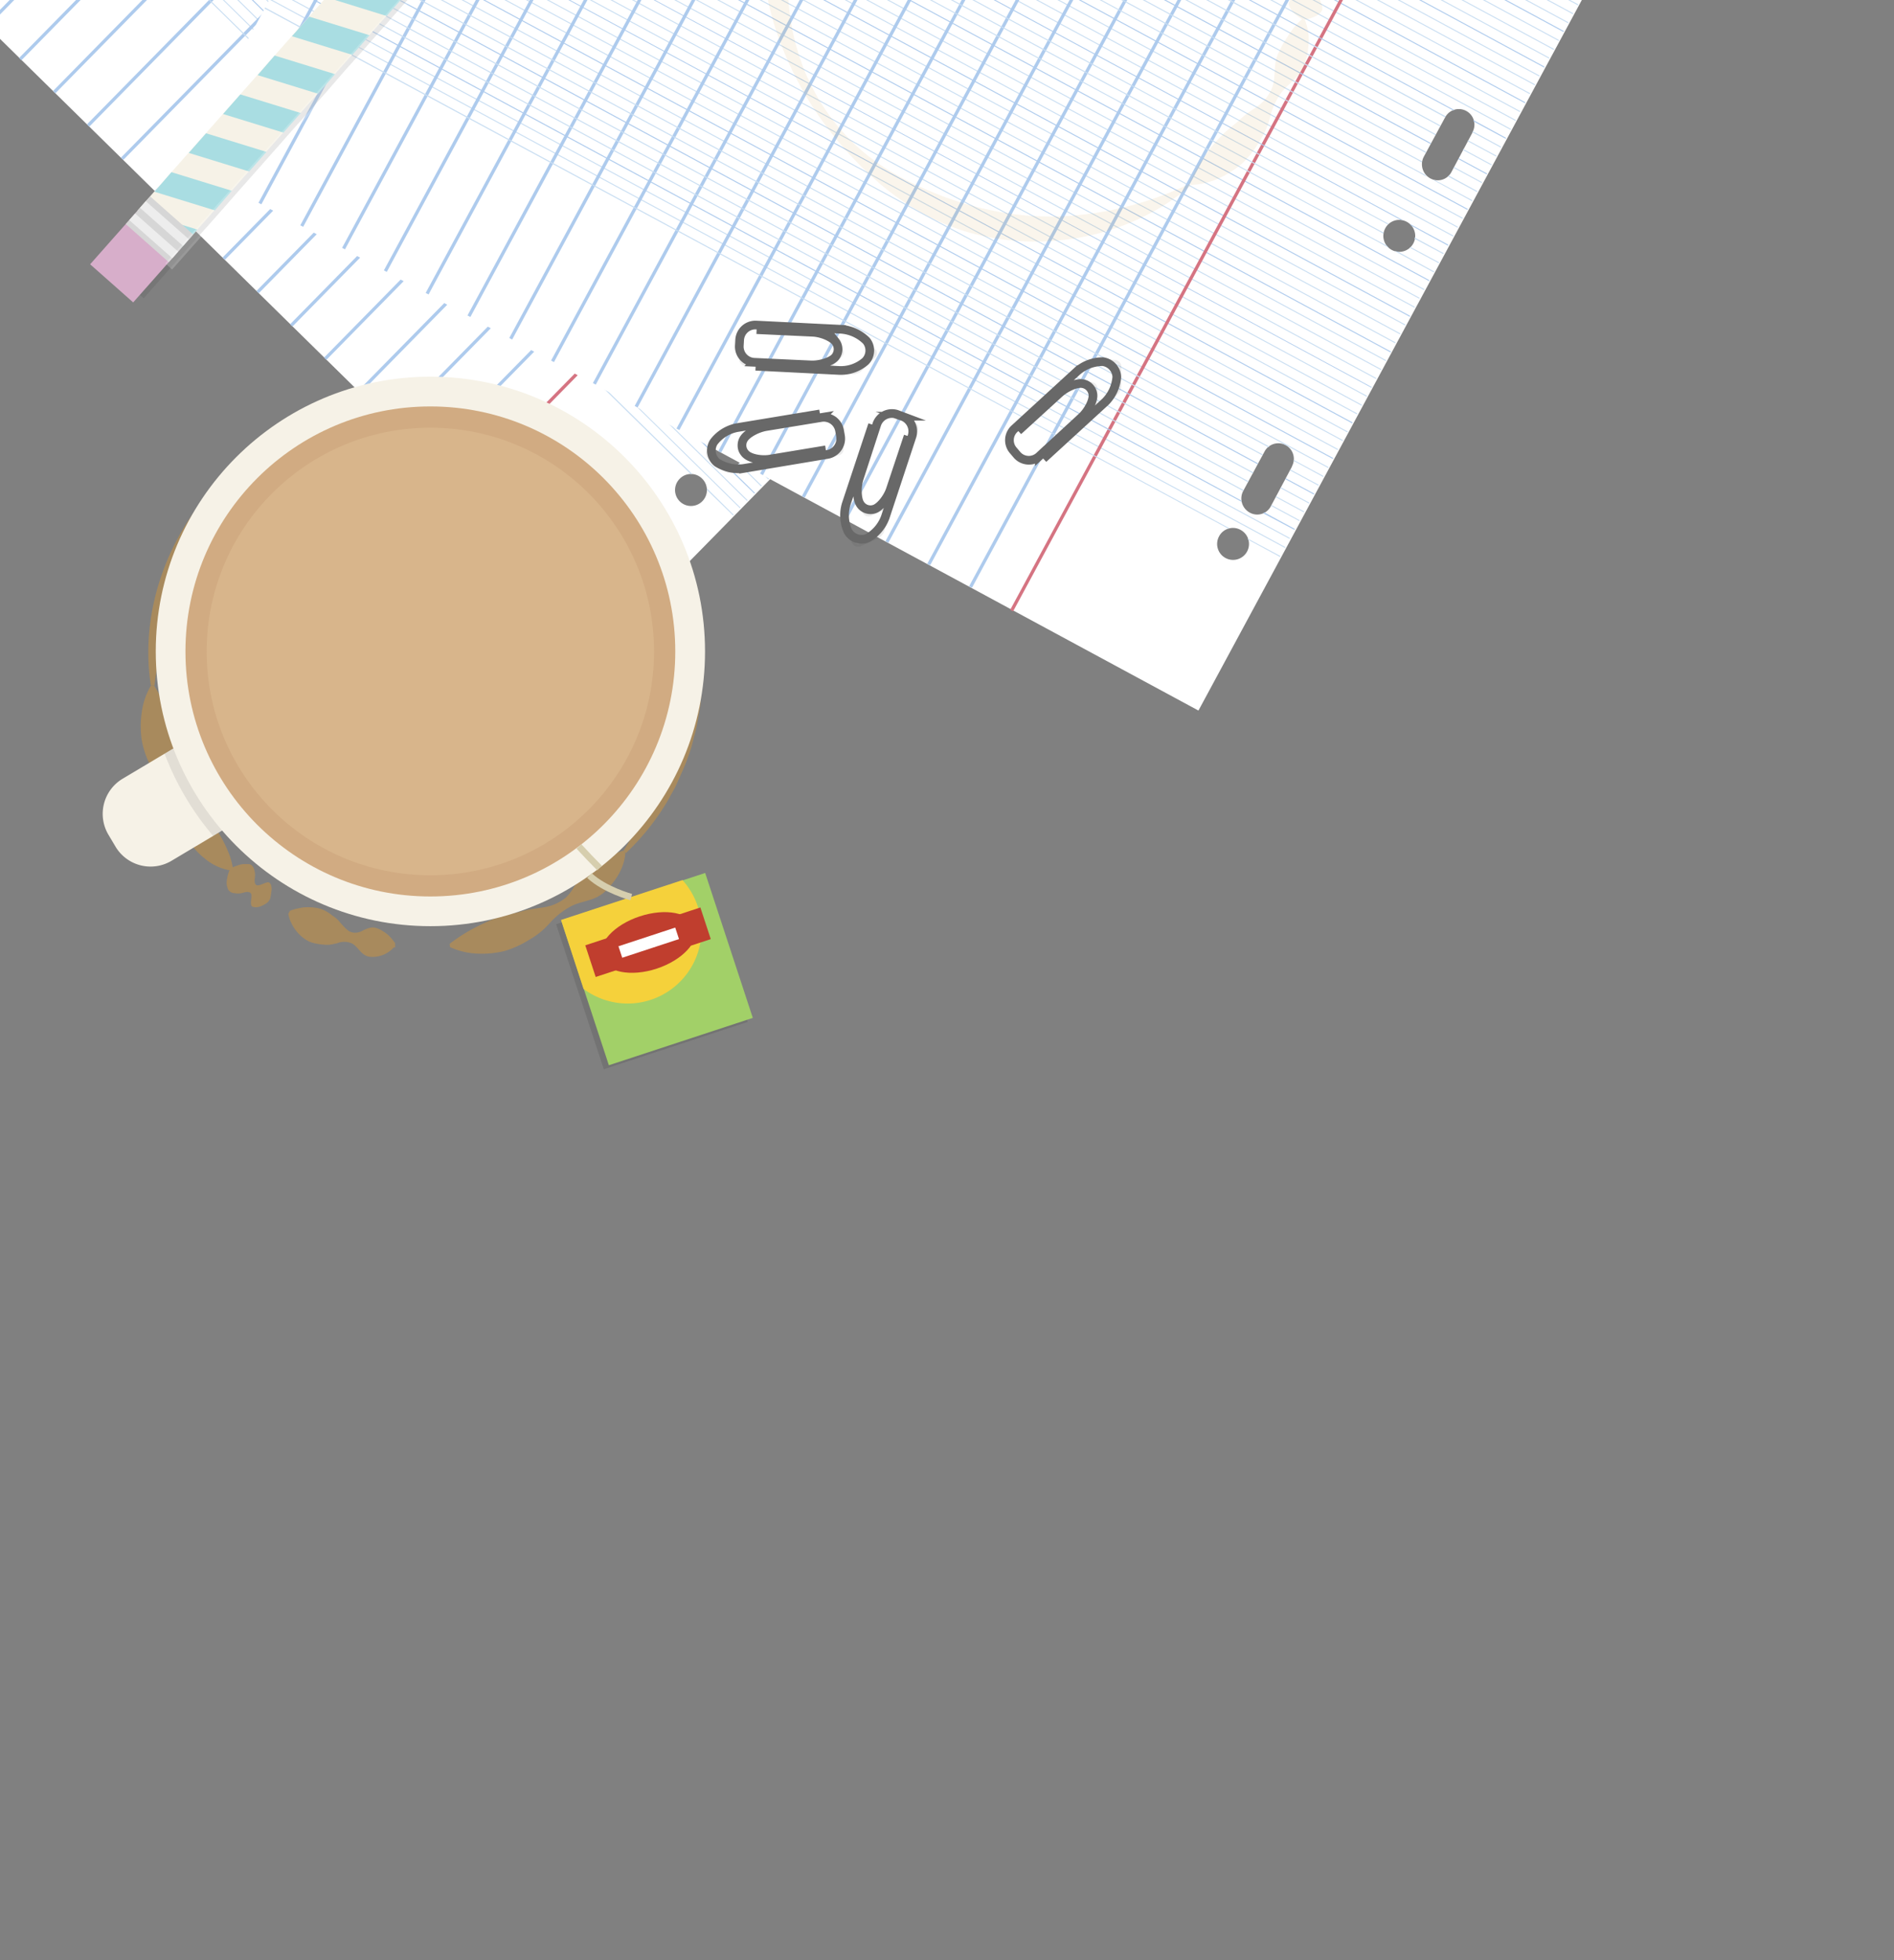 <svg id="prefix__Calque_1" data-name="Calque 1" xmlns="http://www.w3.org/2000/svg" viewBox="0 0 580 600"><rect x="0" y="0" width="580" height="600" fill="#808080" stroke="none"/><defs><clipPath id="prefix__clip-path"><path transform="rotate(-48.49 153.714 -48.355)" fill="none" d="M-4.73-57.17h316.9v17.6H-4.73z"/></clipPath><style>.prefix__cls-28,.prefix__cls-5,.prefix__cls-6,.prefix__cls-8{fill:none}.prefix__cls-2{fill:#fff}.prefix__cls-3{fill:#c9def2}.prefix__cls-4{fill:#aecbed}.prefix__cls-5{stroke:#d57482}.prefix__cls-28,.prefix__cls-5,.prefix__cls-6,.prefix__cls-8{stroke-miterlimit:10}.prefix__cls-6{stroke:#aecbed}.prefix__cls-7{fill:#403f41;opacity:.1;isolation:isolate}.prefix__cls-8{stroke:#686868;stroke-width:2.66px}.prefix__cls-10{fill:#cf943a}.prefix__cls-12{fill:#f6f2e7}.prefix__cls-14{fill:#a9dde2}.prefix__cls-17{fill:#ededed}.prefix__cls-27{fill:#c03e2e}.prefix__cls-28{stroke:#d6ceae;stroke-width:2px}</style></defs><path class="prefix__cls-2" d="M-62.8-49.8L187.4 196l346.1-352.3-250.2-245.9a3.15 3.15 0 00-4.4.3L-62.9-54a2.84 2.84 0 00-.2 4c.1.1.2.1.3.2zm561.7-92.7a5 5 0 01.1 6.9 5 5 0 01-6.9.1 5 5 0 01-.1-6.9 4.89 4.89 0 016.9-.1zm-11 18.1l-9.6 9.7a4.86 4.86 0 01-6.8.3 4.86 4.86 0 01-.3-6.8l.2-.2 9.5-9.7a4.89 4.89 0 016.9-.1 4.77 4.77 0 01.1 6.8zM423.7-66a4.89 4.89 0 01.1 6.9 4.89 4.89 0 01-6.9.1 4.89 4.89 0 01-.1-6.9 4.8 4.8 0 016.9-.1zm-17.3 24.5l-9.6 9.7a4.86 4.86 0 01-6.8.3 4.86 4.86 0 01-.3-6.8l.2-.2 9.6-9.7a5 5 0 016.9-.1 4.68 4.68 0 010 6.8zM357 2a5 5 0 01.1 6.9 5 5 0 01-6.9.1 5 5 0 01-.1-6.9A4.8 4.8 0 01357 2zm-49.4 57.2a4.86 4.86 0 01-6.8.2l-.1-.1a5 5 0 01-.1-6.9l9.6-9.7a4.81 4.81 0 117.1 6.5l-.2.2zM290.2 70a4.88 4.88 0 11-6.9.1 4.89 4.89 0 016.9-.1zm-64.1 72.1a4.77 4.77 0 01-6.8.1 5 5 0 01-.1-6.9l9.6-9.7a4.86 4.86 0 016.8-.3 4.77 4.77 0 01.3 6.8l-.2.2zm-11.1 4.4a4.88 4.88 0 11-6.9.1 4.8 4.8 0 016.9-.1z"/><path class="prefix__cls-3" d="M-25.3-92.3l252.1 247.7-.2.2L-25.5-92.1l.2-.2z"/><path class="prefix__cls-3" transform="rotate(-45.51 102.807 29.412)" d="M102.66-147.28h.3v353.39h-.3z"/><path class="prefix__cls-4" d="M-3.6-114.4l252.1 247.7-.2.2L-3.8-114.1l.2-.3z"/><path class="prefix__cls-3" d="M-5.8-112.2l252.1 247.7-.2.2L-6-111.9l.2-.3z"/><path class="prefix__cls-4" transform="rotate(-45.51 131.006 .714)" d="M130.86-175.98h.3v353.39h-.3z"/><path class="prefix__cls-3" d="M-1.4-116.6l252.1 247.7-.2.2L-1.6-116.4l.2-.2zM.8-118.8l252.1 247.7-.3.2L.5-118.6l.3-.2zM2.9-121L255 126.7l-.2.2L2.7-120.8l.2-.2z"/><path class="prefix__cls-4" d="M13.8-132l252.1 247.6-.3.3L13.5-131.8l.3-.2z"/><path class="prefix__cls-3" transform="rotate(-45.51 133.129 -1.438)" d="M132.98-178.14h.3v353.39h-.3z"/><path class="prefix__cls-3" transform="rotate(-45.51 135.315 -3.675)" d="M135.18-180.37h.3v353.39h-.3z"/><path class="prefix__cls-3" d="M11.6-129.8l252.1 247.6-.2.3L11.4-129.6l.2-.2z"/><path class="prefix__cls-4" d="M22.4-140.9l252.1 247.7-.2.2L22.2-140.6l.2-.3z"/><path class="prefix__cls-3" transform="rotate(-45.51 141.834 -10.263)" d="M141.7-186.96h.3v353.39h-.3z"/><path class="prefix__cls-3" d="M18.1-136.4l252.1 247.6-.2.2L17.9-136.2l.2-.2z"/><path class="prefix__cls-3" transform="rotate(-45.51 146.225 -14.715)" d="M146.09-191.42h.3v353.39h-.3z"/><path class="prefix__cls-4" transform="rotate(-45.51 157.065 -25.686)" d="M156.93-202.39h.3V151h-.3z"/><path class="prefix__cls-3" transform="rotate(-45.51 150.557 -19.094)" d="M150.42-195.8h.3v353.39h-.3z"/><path class="prefix__cls-3" transform="rotate(-45.51 152.75 -21.314)" d="M152.61-198.01h.3v353.39h-.3z"/><path class="prefix__cls-3" d="M28.9-147.5L281 100.2l-.2.2L28.7-147.3l.2-.2z"/><path class="prefix__cls-4" d="M39.8-158.5L291.9 89.1l-.2.3L39.6-158.3l.2-.2z"/><path class="prefix__cls-3" transform="rotate(-45.51 159.263 -27.918)" d="M159.13-204.62h.3v353.39h-.3z"/><path class="prefix__cls-3" d="M35.4-154.1L287.6 93.6l-.3.2L35.2-153.9l.2-.2zM37.6-156.3L289.7 91.4l-.2.2L37.4-156.1l.2-.2z"/><path class="prefix__cls-4" transform="rotate(-45.51 183.06 -52.169)" d="M182.93-228.87h.3v353.39h-.3z"/><path class="prefix__cls-3" transform="rotate(-45.51 176.564 -45.572)" d="M176.42-222.27h.3v353.39h-.3z"/><path class="prefix__cls-3" transform="rotate(-45.51 178.756 -47.792)" d="M178.62-224.5h.3v353.39h-.3z"/><path class="prefix__cls-3" d="M55-174L307.1 73.7l-.3.2-252-247.6.2-.3z"/><path class="prefix__cls-4" d="M83.2-202.7L335.3 45l-.3.2L82.9-202.4l.3-.3z"/><path class="prefix__cls-3" transform="rotate(-45.51 202.553 -72.042)" d="M202.42-248.75h.3v353.39h-.3z"/><path class="prefix__cls-3" transform="rotate(-45.51 204.751 -74.274)" d="M204.61-250.98h.3v353.39h-.3z"/><path class="prefix__cls-3" d="M81-200.5L333.1 47.2l-.2.2L80.8-200.2l.2-.3z"/><path class="prefix__cls-4" transform="rotate(-45.51 217.715 -87.537)" d="M217.58-264.24h.3V89.15h-.3z"/><path class="prefix__cls-3" d="M85.3-204.9L337.4 42.8l-.2.2L85.1-204.7l.2-.2zM87.5-207.1L339.6 40.6l-.2.2L87.3-206.9l.2-.2zM89.7-209.3L341.8 38.4l-.2.2L89.5-209.1l.2-.2z"/><path class="prefix__cls-4" d="M100.5-220.3L352.6 27.3l-.2.3-252.1-247.7.2-.2z"/><path class="prefix__cls-3" transform="rotate(-45.51 219.908 -89.757)" d="M219.77-266.47h.3V86.92h-.3z"/><path class="prefix__cls-3" transform="rotate(-45.51 222.106 -91.989)" d="M221.97-268.7h.3V84.69h-.3z"/><path class="prefix__cls-3" d="M98.4-218.1l252 247.6-.2.3L98.1-217.9l.3-.2z"/><path class="prefix__cls-3" transform="rotate(-45.51 228.619 -98.593)" d="M228.49-275.3h.3V78.09h-.3z"/><path class="prefix__cls-3" d="M104.9-224.7L357 22.9l-.3.2-252.1-247.6.3-.2z"/><path class="prefix__cls-3" transform="rotate(-45.51 232.95 -102.972)" d="M232.81-279.67h.3V73.72h-.3z"/><path class="prefix__cls-4" transform="rotate(-45.51 243.779 -113.948)" d="M243.65-290.66h.3V62.73h-.3z"/><path class="prefix__cls-3" d="M115.7-235.8L367.8 11.9l-.2.2-252.1-247.7.2-.2z"/><path class="prefix__cls-4" d="M126.5-246.8L378.6.8l-.2.3-252.1-247.7.2-.2z"/><path class="prefix__cls-3" d="M120-240.2L372.1 7.5l-.2.2L119.8-240l.2-.2zM122.2-242.4L374.3 5.3l-.2.2L122-242.2l.2-.2zM124.4-244.6L376.5 3.1l-.3.2-252.1-247.7.3-.2z"/><path class="prefix__cls-5" d="M140.9 150.8L487-201.5"/><path class="prefix__cls-6" d="M130.7 140.4L476.9-212M120.4 130.2l346.1-352.3M110 120l346.1-352.3M99.6 109.8l346.1-352.3M89.2 99.6l346.2-352.3M78.9 89.4L425-262.9M68.5 79.2l346.1-352.3M58.1 69l346.1-352.3M47.7 58.8l346.2-352.3M37.4 48.6l346.1-352.3M27 38.4l346.1-352.3M16.6 28.2l346.1-352.3M6.2 18.1l346.2-352.4M-4.1 7.9L342-344.5"/><path class="prefix__cls-4" d="M223.2 143.5l7.8 7.6.2-.2-7.6-7.5zM217.8 138.3a.6.6 0 01.1-.4L-20.9-96.7l-.2.2z"/><path class="prefix__cls-3" transform="rotate(-45.51 229.693 145.39)" d="M229.57 140.49h.3v9.8h-.3z"/><path class="prefix__cls-3" d="M219.2 135.3l.2-.2-238.2-234-.2.2zM228.3 139.9l7 6.9.2-.3-7-6.9-.2.3zM221.4 133.1c.1-.1.2-.1.2-.2l-238.2-234-.2.2zM223.5 130.9c.1-.1.2-.1.2-.2l-238.2-234-.2.2zM230.4 137.6l7.1 7 .2-.3-7.1-6.9-.2.2z"/><path class="prefix__cls-4" transform="rotate(-45.51 236.115 138.804)" d="M235.99 133.86h.3v9.9h-.3z"/><path class="prefix__cls-4" d="M225.7 128.7l.2-.2-238.2-234-.2.2z"/><path class="prefix__cls-3" transform="rotate(-45.51 238.312 136.572)" d="M238.19 131.63h.3v9.9h-.3z"/><path class="prefix__cls-3" d="M227.9 126.5l.2-.2-238.2-234-.2.2zM236.6 130.7l7.3 7.2.2-.2-7.4-7.3zM230.3 124.5c.1 0 .2-.1.3-.1L-7.9-110l-.2.2z"/><path class="prefix__cls-4" d="M352.4 10.2l8.7 8.5.2-.2-8.3-8.2a1.27 1.27 0 01-.6-.1zM348.8 6.7a4.33 4.33 0 00-.1-.5L109.2-229.1l-.2.2z"/><path class="prefix__cls-3" d="M356.2 9.6l7.1 6.9.2-.2-7-6.9a.77.77 0 00-.3.2zM349.4 2.9c.1-.1.1-.2.2-.3l-238.2-234-.2.2zM358.1 7.1l7.3 7.2.2-.2-7.4-7.3zM351.8.9c.1 0 .2-.1.3-.1L113.5-233.6l-.2.2zM282.7 76.2a4.05 4.05 0 01-.5-.9l-240.3-236-.2.2zM284 77.5l9.8 9.6.2-.2-9-8.9a4.67 4.67 0 01-1-.5zM288.8 77.9L296 85l.2-.2-7.1-7a.37.37 0 00-.3.1zM282.3 71.5l.1-.3L44.1-162.9l-.2.2zM291.1 75.7l7.1 7 .2-.2-7.2-7.1c0 .2-.1.2-.1.3zM284.4 69.2c.1-.1.2-.1.3-.2L46.3-165.1l-.2.2z"/><path class="prefix__cls-4" d="M291.2 71.6l9.1 8.9.2-.2-9.9-9.7a2.07 2.07 0 01.6 1zM288.6 69a2.07 2.07 0 011 .6l-241.1-237-.2.2z"/><path class="prefix__cls-3" d="M301.4 59.9l9.8 9.6.2-.2-9.1-8.9c-.3-.2-.6-.3-.9-.5zM300.1 58.6a4.05 4.05 0 01-.5-.9L59.3-178.4l-.2.2zM306.1 60.2l7.2 7.1.2-.2-7.2-7zM299.6 53.8c0-.1.1-.2.1-.3L61.5-180.6l-.2.2z"/><path class="prefix__cls-3" transform="rotate(-45.51 312.087 61.512)" d="M311.97 56.61h.3v9.8h-.3z"/><path class="prefix__cls-3" d="M301.7 51.4c.1-.1.2-.1.2-.2l-238.2-234-.2.2z"/><path class="prefix__cls-4" d="M303.8 49.2c.1-.1.2-.1.2-.2L65.8-185l-.2.2zM310.7 56l7 6.9.2-.2-7-7-.2.3z"/><path class="prefix__cls-3" d="M306 47l.2-.2L68-187.2l-.2.2z"/><path class="prefix__cls-3" transform="rotate(-45.51 316.45 57.16)" d="M316.33 52.21h.3v9.9h-.3z"/><path class="prefix__cls-3" d="M315 51.5l7 7 .3-.3-7.1-6.9-.2.2zM308.1 44.8l.2-.2-238.2-234-.2.2zM317.1 49.3l7.1 6.9.2-.2-7.1-7c0 .2-.1.2-.2.3zM310.3 42.6l.2-.2-238.2-234-.2.2z"/><path class="prefix__cls-4" d="M313.3 41.2h.4l-239.2-235-.2.2zM318.4 46.3l7.9 7.8.2-.2-8.2-8c.2.1.1.2.1.4z"/><path class="prefix__cls-3" d="M216.5 150l8 7.8.2-.2-8.2-8.1zM211.5 145.1h.5L-27.4-90.1l-.2.2z"/><path class="prefix__cls-2" d="M58.3 50.8L367 217.5l234.6-434.6L293-383.8a3.11 3.11 0 00-4.1 1.4L57.2 46.8a2.88 2.88 0 00.9 3.9.35.35 0 01.2.1zm514-245.1a4.83 4.83 0 012 6.6 4.83 4.83 0 01-6.6 2 4.83 4.83 0 01-2-6.6 5 5 0 016.6-2zm-5.6 20.5l-6.6 12a4.79 4.79 0 01-6.5 1.9 4.79 4.79 0 01-1.9-6.5l6.5-12a4.81 4.81 0 016.5-2.1 4.81 4.81 0 012.1 6.5.35.35 0 01-.1.2zm-45.3 73.9a4.83 4.83 0 012 6.6 4.83 4.83 0 01-6.6 2 4.83 4.83 0 01-2-6.6 4.89 4.89 0 016.6-2zm-9.9 28.4l-6.5 12a4.73 4.73 0 01-6.4 2.2 4.73 4.73 0 01-2.2-6.4c.1-.1.1-.3.2-.4l6.5-12a4.83 4.83 0 016.6-2 4.94 4.94 0 011.8 6.6zM476.1-16a4.92 4.92 0 012 6.6 4.92 4.92 0 01-6.6 2 4.92 4.92 0 01-2-6.6 4.83 4.83 0 016.6-2zm-31.6 68.6a4.72 4.72 0 01-6.5 2 4.92 4.92 0 01-2-6.6l6.5-12a4.76 4.76 0 018.5 4.3c0 .1-.1.2-.1.3zm-13.7 15.3a4.88 4.88 0 11-6.6 2 4.83 4.83 0 016.6-2zm-41.6 87a4.69 4.69 0 01-6.5 2 4.92 4.92 0 01-2-6.6l6.5-12a4.76 4.76 0 118.5 4.3c0 .1-.1.2-.1.3zm-9.3 7.3a4.88 4.88 0 11-6.6 2 4.81 4.81 0 016.6-2z"/><path class="prefix__cls-3" transform="rotate(-61.64 238.086 83.676)" d="M237.94-93.02h.3v353.4h-.3z"/><path class="prefix__cls-3" transform="rotate(-61.64 239.497 80.892)" d="M239.34-95.81h.3v353.4h-.3z"/><path class="prefix__cls-4" transform="rotate(-61.64 252.728 56.41)" d="M252.57-120.29h.3v353.4h-.3z"/><path class="prefix__cls-3" transform="rotate(-61.64 251.304 59.197)" d="M251.15-117.51h.3v353.4h-.3z"/><path class="prefix__cls-4" d="M103.2-38.5l311 167.8-.1.3-311-167.9.1-.2z"/><path class="prefix__cls-3" transform="rotate(-61.64 254.23 53.681)" d="M254.07-123.02h.3v353.4h-.3z"/><path class="prefix__cls-3" transform="rotate(-61.64 255.738 50.944)" d="M255.58-125.76h.3v353.4h-.3z"/><path class="prefix__cls-3" transform="rotate(-61.64 257.188 48.286)" d="M257.03-128.42h.3v353.4h-.3z"/><path class="prefix__cls-4" d="M109.1-49.4l311 167.9-.1.2L109-49.2l.1-.2z"/><path class="prefix__cls-3" transform="rotate(-61.64 260.111 42.758)" d="M259.95-133.94h.3v353.4h-.3z"/><path class="prefix__cls-3" transform="rotate(-61.64 261.559 40.121)" d="M261.4-136.58h.3v353.4h-.3z"/><path class="prefix__cls-3" transform="rotate(-61.64 263.072 37.376)" d="M262.92-139.33h.3v353.4h-.3z"/><path class="prefix__cls-4" transform="rotate(-61.64 270.405 23.807)" d="M270.25-152.89h.3v353.4h-.3z"/><path class="prefix__cls-3" transform="rotate(-61.64 265.94 31.94)" d="M265.79-144.76h.3v353.4h-.3z"/><path class="prefix__cls-3" transform="rotate(-61.64 267.448 29.202)" d="M267.29-147.5h.3v353.4h-.3z"/><path class="prefix__cls-3" transform="rotate(-61.64 268.95 26.474)" d="M268.8-150.23h.3v353.4h-.3z"/><path class="prefix__cls-4" transform="rotate(-61.64 276.298 12.902)" d="M276.14-163.8h.3v353.4h-.3z"/><path class="prefix__cls-3" transform="rotate(-61.64 271.816 21.024)" d="M271.67-155.68h.3v353.4h-.3z"/><path class="prefix__cls-3" transform="rotate(-61.64 273.332 18.292)" d="M273.18-158.41h.3v353.4h-.3z"/><path class="prefix__cls-3" transform="rotate(-61.64 274.832 15.55)" d="M274.68-161.15h.3v353.4h-.3z"/><path class="prefix__cls-4" transform="rotate(-61.64 282.17 1.973)" d="M282.02-174.72h.3v353.4h-.3z"/><path class="prefix__cls-3" transform="rotate(-61.64 277.713 10.11)" d="M277.56-166.59h.3v353.4h-.3z"/><path class="prefix__cls-3" transform="rotate(-61.64 279.208 7.377)" d="M279.05-169.33h.3v353.4h-.3z"/><path class="prefix__cls-3" transform="rotate(-61.64 280.666 4.724)" d="M280.51-171.98h.3v353.4h-.3z"/><path class="prefix__cls-4" transform="rotate(-61.64 293.941 -19.834)" d="M293.78-196.53h.3v353.4h-.3z"/><path class="prefix__cls-3" transform="rotate(-61.64 289.562 -11.674)" d="M289.4-188.37h.3v353.4h-.3z"/><path class="prefix__cls-3" transform="rotate(-61.64 290.93 -14.369)" d="M290.77-191.07h.3v353.4h-.3z"/><path class="prefix__cls-3" transform="rotate(-61.64 292.425 -17.102)" d="M292.27-193.8h.3v353.4h-.3z"/><path class="prefix__cls-4" transform="rotate(-61.64 311.527 -52.492)" d="M311.38-229.19h.3v353.4h-.3z"/><path class="prefix__cls-3" transform="rotate(-61.64 307.164 -44.321)" d="M307.01-221.02h.3v353.4h-.3z"/><path class="prefix__cls-3" transform="rotate(-61.64 308.672 -47.058)" d="M308.51-223.76h.3v353.4h-.3z"/><path class="prefix__cls-3" transform="rotate(-61.64 310.019 -49.755)" d="M309.87-226.45h.3v353.4h-.3z"/><path class="prefix__cls-4" transform="rotate(-61.64 317.424 -63.405)" d="M317.27-240.1h.3v353.4h-.3z"/><path class="prefix__cls-3" transform="rotate(-61.64 313.053 -55.24)" d="M312.9-231.94h.3v353.4h-.3z"/><path class="prefix__cls-3" transform="rotate(-61.64 314.542 -57.965)" d="M314.39-234.67h.3v353.4h-.3z"/><path class="prefix__cls-3" transform="rotate(-61.64 315.916 -60.668)" d="M315.76-237.36h.3v353.4h-.3z"/><path class="prefix__cls-4" d="M167.9-158.4l311 167.9-.1.3-311-167.9.1-.3z"/><path class="prefix__cls-3" transform="rotate(-61.64 318.91 -66.144)" d="M318.76-242.84h.3v353.4h-.3z"/><path class="prefix__cls-3" transform="rotate(-61.64 320.382 -68.8)" d="M320.22-245.5h.3v353.4h-.3z"/><path class="prefix__cls-3" transform="rotate(-61.64 321.884 -71.529)" d="M321.73-248.23h.3v353.4h-.3z"/><path class="prefix__cls-3" transform="rotate(-61.64 324.753 -76.965)" d="M324.6-253.66h.3v353.4h-.3z"/><path class="prefix__cls-3" transform="rotate(-61.64 326.266 -79.71)" d="M326.11-256.41h.3v353.4h-.3z"/><path class="prefix__cls-3" transform="rotate(-61.64 327.765 -82.453)" d="M327.61-259.15h.3v353.4h-.3z"/><path class="prefix__cls-5" d="M309.8 186.9l234.6-434.6"/><path class="prefix__cls-6" d="M297.2 179.7l234.6-434.6M284.4 172.8L519-261.8M271.6 165.9l234.6-434.6M258.8 159l234.6-434.6M246 152.1l234.6-434.6M233.2 145.2l234.6-434.6M220.4 138.3L455-296.3M207.6 131.4l234.6-434.6M194.8 124.5l234.6-434.6M182 117.5L416.6-317M169.2 110.6L403.8-324M156.4 103.7L391-330.9M143.6 96.8l234.6-434.6M130.8 89.9l234.6-434.6M118 83l234.6-434.6M105.2 76.1l234.6-434.6M92.4 69.2L327-365.4M79.6 62.3l234.6-434.6M66.8 55.4l234.6-434.6"/><path class="prefix__cls-4" d="M386.8 157.1l9.6 5.1.1-.3-9.4-5.1q-.1.3-.3.3zM380.2 153.6l-.1-.4L85.6-5.9l-.1.3z"/><path class="prefix__cls-3" transform="rotate(-61.64 393.638 157.044)" d="M393.48 152.15h.3v9.8h-.3z"/><path class="prefix__cls-3" d="M380.7 150.3a.44.44 0 00.1-.3L87.1-8.6l-.1.3z"/><path class="prefix__cls-3" transform="rotate(-61.64 395.007 154.35)" d="M394.85 149.45h.3v9.8h-.3z"/><path class="prefix__cls-3" d="M382.2 147.6l.1-.3L88.5-11.3l-.1.3zM383.7 144.9l.1-.3L90-14.1l-.1.3z"/><path class="prefix__cls-3" transform="rotate(-61.64 396.556 151.638)" d="M396.39 146.69h.3v9.9h-.3z"/><path class="prefix__cls-4" transform="rotate(-61.64 398.052 148.882)" d="M397.89 143.94h.3v9.9h-.3z"/><path class="prefix__cls-4" d="M385.1 142.1l.1-.3L91.5-16.8l-.1.3z"/><path class="prefix__cls-3" transform="rotate(-61.64 399.426 146.18)" d="M399.27 141.23h.3v9.9h-.3z"/><path class="prefix__cls-3" d="M386.6 139.4a.37.37 0 00.1-.3L92.9-19.5l-.1.3zM396.2 141.1l9 4.9.1-.3-9.1-4.9zM388.4 136.9c.1-.1.2-.1.3-.2L94.5-22.2l-.1.3zM425.4 75.9a4.62 4.62 0 01-.7-.7l-296.5-160-.1.3zM427 76.8l12.1 6.6.1-.3L428 77a3.55 3.55 0 01-1-.2zM431.7 75.8l8.9 4.8.1-.3-8.8-4.7zM423.6 71.5l.1-.3-294-158.7-.1.3zM433.2 73.1l8.8 4.7.1-.3-8.9-4.8zM425 68.7l.2-.2-294-158.8-.2.3z"/><path class="prefix__cls-4" d="M432.2 69.1l11.2 6.1.1-.3-12.2-6.6a2.36 2.36 0 01.9.8zM428.9 67.3a2 2 0 011.1.3L132.7-93l-.1.3z"/><path class="prefix__cls-3" d="M438.7 55l12.1 6.6.1-.3-11.2-6c-.3-.1-.6-.2-1-.3zM437.1 54.2a4.62 4.62 0 01-.7-.7L140-106.6l-.1.3zM443.4 54l8.9 4.8.1-.3-8.8-4.8c0 .2-.1.3-.2.3zM435.4 49.7l.1-.3-294-158.7-.1.3z"/><path class="prefix__cls-3" transform="rotate(-61.64 449.5 53.561)" d="M449.34 48.66h.3v9.8h-.3z"/><path class="prefix__cls-3" d="M436.6 46.8c0-.1.1-.2.1-.3L142.9-112.1l-.1.3z"/><path class="prefix__cls-4" d="M438.1 44.1l.1-.3-293.8-158.6-.1.3z"/><path class="prefix__cls-4" transform="rotate(-61.64 450.984 50.901)" d="M450.83 45.95h.3v9.9h-.3z"/><path class="prefix__cls-3" d="M439.6 41.4l.1-.3-293.8-158.7-.1.3z"/><path class="prefix__cls-3" transform="rotate(-61.64 452.4 48.11)" d="M452.24 43.16h.3v9.9h-.3z"/><path class="prefix__cls-3" transform="rotate(-61.64 453.868 45.44)" d="M453.71 40.5h.3v9.9h-.3z"/><path class="prefix__cls-3" d="M441 38.7l.1-.3-293.8-158.7-.1.3zM450.9 40.5l8.7 4.7.1-.3-8.7-4.7zM442.5 35.9c.1 0 .1-.2.2-.3L148.8-123l-.1.3z"/><path class="prefix__cls-4" d="M445 33.8a.6.6 0 01.4-.1L150.3-125.7l-.1.3zM451.3 37.2l9.8 5.3.1-.3-10.1-5.5a.65.65 0 01.2.5z"/><path class="prefix__cls-3" d="M382.2 165.2l9.8 5.3.1-.3-10.1-5.4c.1.1.1.2.2.4zM376.1 161.8a.6.6 0 01.4-.1L81.2 2.3l-.2.3z"/><path class="prefix__cls-7" d="M268.2 107a2 2 0 01-.3 2.5l-4 4a4.36 4.36 0 01-2.9 1.1l-29.1-1.3v-.8l29 1.4a3.1 3.1 0 002.2-.9l4-4a1.36 1.36 0 00.1-1.7l-3.6-4.3a3.58 3.58 0 00-2.2-1.1l-32.7-1.5a1 1 0 00-1.1 1l-.4 8.4a1 1 0 001 1.1l24.1 1.1a3.1 3.1 0 002.2-.9l2.7-2.7a1.23 1.23 0 00.1-1.6L255 104a3.58 3.58 0 00-2.2-1.1l-20.4-1v-.8l20.4 1a4 4 0 012.7 1.4l2.4 2.9a2.13 2.13 0 01-.1 2.8l-2.7 2.7a4.36 4.36 0 01-2.9 1.1l-24-1.1a1.84 1.84 0 01-1.8-2l.4-8.4a1.9 1.9 0 012-1.8l32.8 1.5a4 4 0 012.7 1.4l3.6 4.3z"/><path class="prefix__cls-8" d="M231.7 100.9l17.1.8c2.7.1 5.8 1.4 7 2.8a3.81 3.81 0 01-.2 5c-1.3 1.3-4.6 2.3-7.2 2.2l-17.4-.8a4.83 4.83 0 01-4.6-5.1l.1-1.7a4.83 4.83 0 015.1-4.6l26.1 1.3a12.22 12.22 0 017.6 3.5 4.74 4.74 0 01-.3 6.3 11.45 11.45 0 01-7.9 2.8l-25.7-1.3"/><path class="prefix__cls-7" d="M343.1 111.2a2 2 0 01.3 1.1v5.7a4 4 0 01-1.2 2.8l-21.4 19.7-.6-.6 21.4-19.7a3.72 3.72 0 001-2.2v-5.7a1.28 1.28 0 00-1.1-1.2l-5.6-.5a4 4 0 00-2.3.8l-24.2 22.2a1.09 1.09 0 00-.1 1.5l5.7 6.2a1.09 1.09 0 001.5.1l17.8-16.3a3.72 3.72 0 001-2.2v-3.8a1.28 1.28 0 00-1.1-1.2l-3.8-.3a4 4 0 00-2.3.8L313 132l-.6-.6 15.1-13.8a4.45 4.45 0 012.9-1l3.8.3a2.23 2.23 0 011.9 2v3.8a4.49 4.49 0 01-1.2 2.8l-17.7 16.3a1.9 1.9 0 01-2.7-.1l-5.7-6.2a1.9 1.9 0 01.1-2.7l24.2-22.1a4.45 4.45 0 012.9-1l5.6.5a2 2 0 011.5 1z"/><path class="prefix__cls-8" d="M311.8 131.9l12.6-11.5c2-1.8 5.1-3.2 6.9-3a3.78 3.78 0 013.4 3.7c0 1.9-1.6 4.9-3.6 6.7l-12.8 11.8a4.77 4.77 0 01-6.8-.3l-1.1-1.3a4.77 4.77 0 01.3-6.8l19.2-17.6a12 12 0 017.8-2.9 4.93 4.93 0 014.3 4.7 12.22 12.22 0 01-3.5 7.6l-19 17.4"/><path class="prefix__cls-7" d="M280.9 129.9a1.84 1.84 0 01.2 1.6l-10.3 31.1a4.29 4.29 0 01-2.1 2.3l-5.1 2.3a2.07 2.07 0 01-2.6-.9l-2.8-4.9a4.11 4.11 0 01-.3-3.1l9.1-27.6.8.3-9.1 27.6a4 4 0 00.2 2.4l2.8 4.9a1.17 1.17 0 001.5.5l5.1-2.3a3.53 3.53 0 001.6-1.8l10.3-31.1a.75.75 0 00-.1-.8.63.63 0 00-.6-.5l-7.9-2.6a1.08 1.08 0 00-1.4.7l-7.5 22.9a4 4 0 00.2 2.4l1.9 3.3a1.26 1.26 0 001.6.5l3.5-1.6a3.53 3.53 0 001.6-1.8l6.4-19.4.8.3-6.4 19.4a4.52 4.52 0 01-2 2.3l-3.5 1.6a2 2 0 01-2.6-.9l-1.9-3.3a4.11 4.11 0 01-.3-3.1l7.5-22.9a1.9 1.9 0 012.4-1.2l8 2.6a2.72 2.72 0 011 .8z"/><path class="prefix__cls-8" d="M278.1 133.5l-5.4 16.2c-.8 2.5-2.9 5.2-4.6 6a3.74 3.74 0 01-4.8-1.6c-.9-1.6-1-5-.2-7.6l5.4-16.6a4.9 4.9 0 016.1-3.1l1.6.6a4.9 4.9 0 013.1 6.1l-8.2 24.8a12.15 12.15 0 01-5.4 6.4 4.81 4.81 0 01-6-2 11.91 11.91 0 01-.6-8.3l8.1-24.4"/><path class="prefix__cls-7" d="M256.6 128.2a4.88 4.88 0 01.3.7l1.4 8.3a1.9 1.9 0 01-1.6 2.2l-32.3 5.4a4.17 4.17 0 01-3-.8l-4.4-3.4a2.16 2.16 0 01-.5-2.7l3.1-4.8a3.9 3.9 0 012.6-1.7l28.7-4.8.1.8-28.7 4.7a3.9 3.9 0 00-2 1.3l-3.1 4.7a1.25 1.25 0 00.3 1.6l4.4 3.4a3.22 3.22 0 002.3.6l32.3-5.4a1.09 1.09 0 00.9-1.2L256 129a1 1 0 00-1.2-.9l-23.8 4a3.36 3.36 0 00-2 1.3l-2.1 3.2a1.25 1.25 0 00.3 1.6l3 2.4a3.22 3.22 0 002.3.6l20.2-3.4.1.8-20.2 3.3a4.49 4.49 0 01-3-.7l-3-2.3a2.16 2.16 0 01-.5-2.7l2.1-3.2a4.45 4.45 0 012.6-1.6l23.8-3.9a1.59 1.59 0 012 .7z"/><path class="prefix__cls-8" d="M252.9 137.7l-16.9 2.8c-2.6.5-6-.1-7.4-1.3a3.72 3.72 0 01-.8-4.9c1-1.6 4-3.2 6.6-3.7l17.1-2.8a4.92 4.92 0 015.6 4l.3 1.7a4.92 4.92 0 01-4 5.6l-25.7 4.3a12.18 12.18 0 01-8.1-1.8 4.78 4.78 0 01-1-6.3 11.69 11.69 0 017.1-4.4l25.4-4.2"/><g opacity=".1"><path class="prefix__cls-10" d="M401.5-9.1a10.6 10.6 0 012.1 1.1 5.24 5.24 0 011.1 1 4.67 4.67 0 01.5 1 1 1 0 01-.4 1c-.7.6-2.3 1.1-2.7 1.7s0 1.3.9 2.1a11.41 11.41 0 011.1 1.1 3.7 3.7 0 01.5 1.1 3.73 3.73 0 01.3 2.1 4.62 4.62 0 01-1.7 1.7 11.49 11.49 0 01-3.7 1.2l-.9-.2a20.28 20.28 0 01-1.8-1.3l-.6-.6a2.65 2.65 0 01-.5-.6 4.13 4.13 0 01-.7-1.1 1.69 1.69 0 01-.3-1c-.1-.6.5-1.2.9-1.7a3 3 0 01.8-.8 6.11 6.11 0 011.4-.7c1-.5 1.6-1.1 1.3-1.7s-1.7-1.4-2.3-2.1a.65.65 0 01-.2-.9 4.7 4.7 0 01.6-.9 5.67 5.67 0 011.3-.8 9 9 0 012.1-.8zM364.7 56.7c-20.2 17.7-52 22.5-77.4 11a78.07 78.07 0 01-17.3-11 108.11 108.11 0 01-14.2-14.5 103.06 103.06 0 01-18.9-35.3 85.21 85.21 0 01-2.3-10 70.46 70.46 0 01-1-10.3 75.24 75.24 0 012.2-20.6 83.2 83.2 0 017.3-19.5l1.2-2.3c.4-.8.8-1.5 1.3-2.3l2.9-4.4c.5-.7 1-1.4 1.6-2.1l1.6-2.1c.6-.7 1.1-1.4 1.7-2l1.8-1.9 1.8-1.9.9-.9 1-.9c1.3-1.2 2.6-2.3 3.9-3.5a81.69 81.69 0 018.5-6l2.2-1.4a16.65 16.65 0 012.3-1.2c1.6-.8 3.1-1.6 4.7-2.3l4.8-2c1.6-.6 3.3-1.1 4.9-1.6a40.71 40.71 0 015-1.3c1.7-.4 3.4-.7 5.1-1s3.4-.5 5.1-.7l5.1-.3a70.66 70.66 0 0120 2.3l-.1 1a114.66 114.66 0 00-19.4 1.7 97.76 97.76 0 00-18.2 5.5 79.38 79.38 0 00-16.3 9.2c-2.5 1.8-4.9 3.7-7.3 5.8-1.1 1.1-2.2 2.2-3.3 3.2l-.8.8-.8.9-1.5 1.7A84.72 84.72 0 00252-48.4l-1.2 2-1.1 2.1c-.7 1.4-1.3 2.8-2 4.2a38.35 38.35 0 00-1.7 4.3 29.6 29.6 0 00-1.4 4.5A88.65 88.65 0 00242.1 6c.3 1.6.5 3.2.9 4.7l.5 2.3.7 2.3c.4 1.6 1 3.1 1.5 4.6a43.19 43.19 0 001.9 4.5 63.56 63.56 0 0025.5 28.3 85.28 85.28 0 008.5 4.4l2.2 1c.7.3 1.5.6 2.2.9 1.5.6 2.9 1.2 4.4 1.7a104.44 104.44 0 0018.1 4.6 89.86 89.86 0 0018.7.8 101.59 101.59 0 0037-9.8z"/><path class="prefix__cls-10" d="M399.6 6.1a16.8 16.8 0 011 8.6 18.61 18.61 0 01-.8 4.1 12.7 12.7 0 01-1.8 3.7c-1.7 2.2-4.3 4-5.8 6.1a21.53 21.53 0 00-3.3 7.4 27 27 0 01-1.4 4 30.65 30.65 0 01-2 3.6 29.72 29.72 0 01-5.2 6.5 30.56 30.56 0 01-7.1 4.5 22.52 22.52 0 01-8.5 2l-.5-.8a52 52 0 014.2-7.2 41.94 41.94 0 0110.1-10.9c.9-.8 1.8-1.7 2.8-2.5s2.1-1.5 3.3-2.3a13.37 13.37 0 004.9-5.9c1-2.4.7-5.4 1.1-7.9a11.18 11.18 0 011.2-3.5 26.85 26.85 0 011.8-3.3c.7-1.1 1.4-2.2 2.2-3.3a22.74 22.74 0 013-3.2z"/></g><path style="isolation:isolate" opacity=".15" fill="#403f41" d="M256.3-174.6l-.4-.1-.5.6-.1.2.1-.1-2.6 2.8-2.1 2.4-9.8 11.1-.8.8-5.3 6-5.2 5.9-5.3 6-5.3 5.9-5.2 6-5.2 5.9-5.3 6-5.3 5.9-5.3 6-3.8 4.2-6.8 7.8-5.3 5.9-5.2 5.9-3.9 4.3-17.2 19.4-5.2 6-5.3 6-.7.8-9.8 11.1-4.8 5.4L119-20l-5.3 6-5.3 5.9-1.1 1.3-9.4 10.6-3.8 4.3-6.7 7.6-5.3 6-15.8 17.8-5.3 6-10.5 11.8v.1l-1.3 1.5-1.2 1.3-.8.8-2.5 2.9-1.7 1.9-1.3 1.5-10.9 12.3L44 91.3 58.4 75l5.2-5.8 5.4-6.1 4.2-4.8 6.3-7.1 5.3-6 5.2-5.9 5.3-5.9 5.3-6 5.2-6 5.3-5.9 5.3-6 5.2-5.9 5.3-6 15.8-17.8 5.3-6 5.2-5.9 5.3-6 5.3-5.9 5.2-6 5.3-5.9 5.3-6 5.2-5.9 2.6-3 8-8.9 4.5-5.2 6-6.7 5.3-6 7-7.9 3.5-4 5.3-5.9 5.2-6 5.3-5.9 5.3-6 15.8-17.8 5.2-6 4.7-5.2.1-.1-.1-.1.3-.6.3.1 8.8-23.7-4.8 2.7-16.8 9.4z"/><path class="prefix__cls-12" transform="rotate(-48.49 153.714 -48.355)" d="M-4.73-57.17h316.9v17.6H-4.73z"/><path transform="rotate(-48.49 41.476 78.492)" fill="#d7aeca" d="M30.48 69.7h22v17.6h-22z"/><path class="prefix__cls-14" d="M100-.8l5.2-6 18.5 5.7-5.3 6L100-.8zM89.4 11.1l5.3-6 18.5 5.7-5.3 6-18.5-5.7zM78.9 23l5.2-6 18.5 5.7-5.2 6L78.9 23zM68.3 34.9l5.3-6 18.5 5.7-5.3 6-18.5-5.7zM57.8 46.8l5.3-6 18.5 5.7-5.3 6-18.5-5.7zM47.3 58.7l5.2-6L71 58.4l-5.2 6-18.5-5.7z"/><g clip-path="url(#prefix__clip-path)"><path class="prefix__cls-14" d="M36.8 70.6l5.2-6 18.5 5.7-5.3 6-18.4-5.7z"/></g><path transform="rotate(-48.49 48.835 70.188)" fill="#d6d6d6" d="M43.19 61.39h11.3v17.6h-11.3z"/><path class="prefix__cls-17" transform="rotate(-48.52 47.072 72.19)" d="M45.72 63.39h2.7v17.6h-2.7z"/><path class="prefix__cls-17" transform="rotate(-48.52 50.341 68.43)" d="M49 59.63h2.7v17.6H49z"/><path style="isolation:isolate" opacity=".2" fill="#fff" d="M257.3-152.5l2.1 1.8L52.7 82.5l-2.1-1.9 206.7-233.1z"/><path stroke="#bbb" stroke-miterlimit="10" fill="none" d="M165.8 204.9l-.6.3"/><g opacity=".5"><path class="prefix__cls-10" d="M82.1 276.1a8.17 8.17 0 01-2 1.2 4.19 4.19 0 01-1.5.4 3.75 3.75 0 01-1.1-.1.76.76 0 01-.6-.8c-.2-.9.3-2.6 0-3.2s-1.1-.7-2.2-.4a7.58 7.58 0 01-1.6.3 4.87 4.87 0 01-1.2-.1 2.46 2.46 0 01-1.9-.9 4.75 4.75 0 01-.6-2.4 12.41 12.41 0 01.9-3.8l.7-.7a18 18 0 012.1-.8 3.09 3.09 0 01.8-.2 2 2 0 01.8-.1H76a1.93 1.93 0 011 .3 2.82 2.82 0 01.9 1.6 4.25 4.25 0 01.2 1.1 7.57 7.57 0 01-.1 1.5c-.1 1.1.1 1.9.8 2s2.1-.7 3-.9a.81.81 0 01.9.3 1.78 1.78 0 01.4 1 3.79 3.79 0 010 1.5 18.46 18.46 0 01-.4 2.3zM120.6 290a8.8 8.8 0 01-7 2.9 3.77 3.77 0 01-2.1-.7c-1.4-.9-2.4-2.8-3.7-3.4a5.84 5.84 0 00-4.5-.1 22.11 22.11 0 01-2.5.5 17 17 0 01-2.3-.1 18.46 18.46 0 01-2.3-.4 7.61 7.61 0 01-2.1-.8 11.66 11.66 0 01-3.5-3.1 10.89 10.89 0 01-1.4-2.3 9.18 9.18 0 01-.9-2.8l.5-.9a12.9 12.9 0 012.8-.8 9.86 9.86 0 012.4-.3 16.2 16.2 0 012.2.1 11.8 11.8 0 012 .4 11 11 0 013.5 2 10.92 10.92 0 011.7 1.3c.5.5 1 1.2 1.6 1.8a12.88 12.88 0 001.7 1.6 3.61 3.61 0 002 .6 4.65 4.65 0 002.3-.6 9.17 9.17 0 012.3-.9 3.38 3.38 0 012 .1 6.63 6.63 0 011.9.9 13.3 13.3 0 011.9 1.4 21.1 21.1 0 011.9 2.3v1.3zM191.5 261a13.41 13.41 0 01-1 4.4 16.49 16.49 0 01-2 3.7 26 26 0 01-2.6 3.2 11.19 11.19 0 01-3.3 2.4c-2.5 1.2-5.6 1.5-7.9 2.8a23.58 23.58 0 00-6.3 5 27.55 27.55 0 01-3 2.9 25.38 25.38 0 01-3.4 2.3 29.83 29.83 0 01-7.5 3.4 28.91 28.91 0 01-8.3.8 22 22 0 01-8.4-2l-.1-1a51 51 0 016.9-4.5 70.79 70.79 0 016.8-3.2 57.1 57.1 0 017.1-1.9c1.2-.3 2.4-.7 3.6-.9s2.6-.4 3.9-.6a14.34 14.34 0 007.1-2.9c2-1.7 3.1-4.4 4.6-6.4a10.7 10.7 0 012.6-2.6 21.12 21.12 0 013.1-2.1c1.1-.7 2.3-1.3 3.4-1.9a28.64 28.64 0 014.1-1.5z"/><path class="prefix__cls-10" d="M46.2 209.8c-4.2-26.5 8.7-56 32-71.3a79.25 79.25 0 0118.6-8.8 112.59 112.59 0 0119.8-4.2 104.43 104.43 0 0140.1 2.9 85.85 85.85 0 019.7 3.4 60.77 60.77 0 019.2 4.6 81.23 81.23 0 0116.3 12.9 84.51 84.51 0 0112.6 16.6l1.3 2.3a10.08 10.08 0 011.2 2.3l2.2 4.8a24.43 24.43 0 011 2.4l.9 2.5c.3.8.6 1.6.9 2.5l.7 2.5.6 2.6.3 1.3.2 1.3c.3 1.7.6 3.5.8 5.2a73.15 73.15 0 01.5 10.4v2.6a22.75 22.75 0 01-.2 2.6c-.2 1.7-.3 3.5-.5 5.2l-.9 5.1c-.3 1.7-.8 3.4-1.2 5a39.74 39.74 0 01-1.5 4.9 47.8 47.8 0 01-1.9 4.8c-.7 1.6-1.4 3.1-2.1 4.7l-2.5 4.5a73.64 73.64 0 01-12.6 15.7l-.8-.6a113.06 113.06 0 008.9-17.3 90.24 90.24 0 005-18.3 83.53 83.53 0 00.9-18.7 92.42 92.42 0 00-1-9.2l-.9-4.5-.2-1.1-.3-1.1-.6-2.2a87.43 87.43 0 00-6.9-17.1l-1.1-2.1-1.2-2c-.8-1.4-1.7-2.6-2.5-3.9s-1.8-2.5-2.7-3.8a33.67 33.67 0 00-3-3.6 89.06 89.06 0 00-30.2-22.1c-1.5-.6-2.9-1.2-4.5-1.7l-2.3-.8-2.3-.7c-1.5-.5-3.1-.8-4.7-1.2a40 40 0 00-4.8-.8 63.16 63.16 0 00-37.5 6.5c-2.8 1.5-5.6 3.1-8.3 4.8l-2 1.3a23.07 23.07 0 00-1.9 1.4 35.83 35.83 0 00-3.7 2.8A110.47 110.47 0 0069.5 158a86.45 86.45 0 00-10.7 15.4 101.81 101.81 0 00-11.5 36.5h-1.1z"/><path class="prefix__cls-10" d="M70.4 266.4a16.17 16.17 0 01-7.8-3.7 20.57 20.57 0 01-3-2.9 11.52 11.52 0 01-2.2-3.5c-1-2.6-1.1-5.8-2.1-8.2a21.93 21.93 0 00-4.5-6.7c-1-1.1-1.8-2.2-2.7-3.3a26.43 26.43 0 01-2-3.7 27.36 27.36 0 01-2.7-7.9 29.55 29.55 0 010-8.4 21.61 21.61 0 012.8-8.2h1a47.33 47.33 0 013.9 7.4 60.35 60.35 0 012.6 7.1 60.49 60.49 0 011.3 7.2c.2 1.2.4 2.4.6 3.7a25.49 25.49 0 01.2 3.9 13.52 13.52 0 002.4 7.3c1.5 2.1 4.1 3.5 6.1 5.2a13.74 13.74 0 012.4 2.9 35.42 35.42 0 011.9 3.3c.6 1.2 1.1 2.4 1.6 3.6a21.7 21.7 0 011.1 4.2z"/></g><path class="prefix__cls-12" d="M33.2 255.5a12.52 12.52 0 014.3-17.1l17.1-10.2a12.5 12.5 0 0117.1 4.3l2.2 3.7a12.5 12.5 0 01-4.3 17.1l-17.1 10.2a12.5 12.5 0 01-17.1-4.3z"/><path d="M73.9 236.2l-2.2-3.7a12.5 12.5 0 00-17.1-4.3l-4.2 2.5a85.62 85.62 0 0014.9 25.2l4.3-2.6a12.41 12.41 0 004.3-17.1z" style="isolation:isolate" fill="#313032" opacity=".1"/><circle class="prefix__cls-12" cx="131.8" cy="199.4" r="84.1"/><circle cx="131.79" cy="199.41" r="75" fill="#d1ab82"/><circle cx="131.79" cy="199.42" r="68.5" fill="#d8b58b"/><path style="isolation:isolate" opacity=".1" d="M229 312.8l-14.6-44.4-6.9 2.3-37.2 12.2 6.9 21 7.7 23.4 44.1-14.5z"/><path transform="rotate(-18.2 201.165 296.617)" fill="#a2d068" d="M177.99 273.3h46.4V320h-46.4z"/><path d="M178.7 302.7a22.62 22.62 0 0030.3-33.3l-37.2 12.2z" fill="#f5d13b"/><path class="prefix__cls-27" transform="rotate(-18.2 198.416 288.397)" d="M179.89 283.32h37.1v10.2h-37.1z"/><path class="prefix__cls-27" d="M212.8 283.8c1.5 4.4-3.8 10.1-11.7 12.7s-15.5 1.1-16.9-3.3 3.8-10.1 11.7-12.7 15.4-1.2 16.9 3.3z"/><path class="prefix__cls-2" transform="rotate(-18.2 198.62 288.525)" d="M189.5 286.71h18.3v3.7h-18.3z"/><path class="prefix__cls-28" d="M183.6 265.7q-3-3-6.3-6.6M193.3 274.6s-8.1-2.2-12.8-6.6"/></svg>